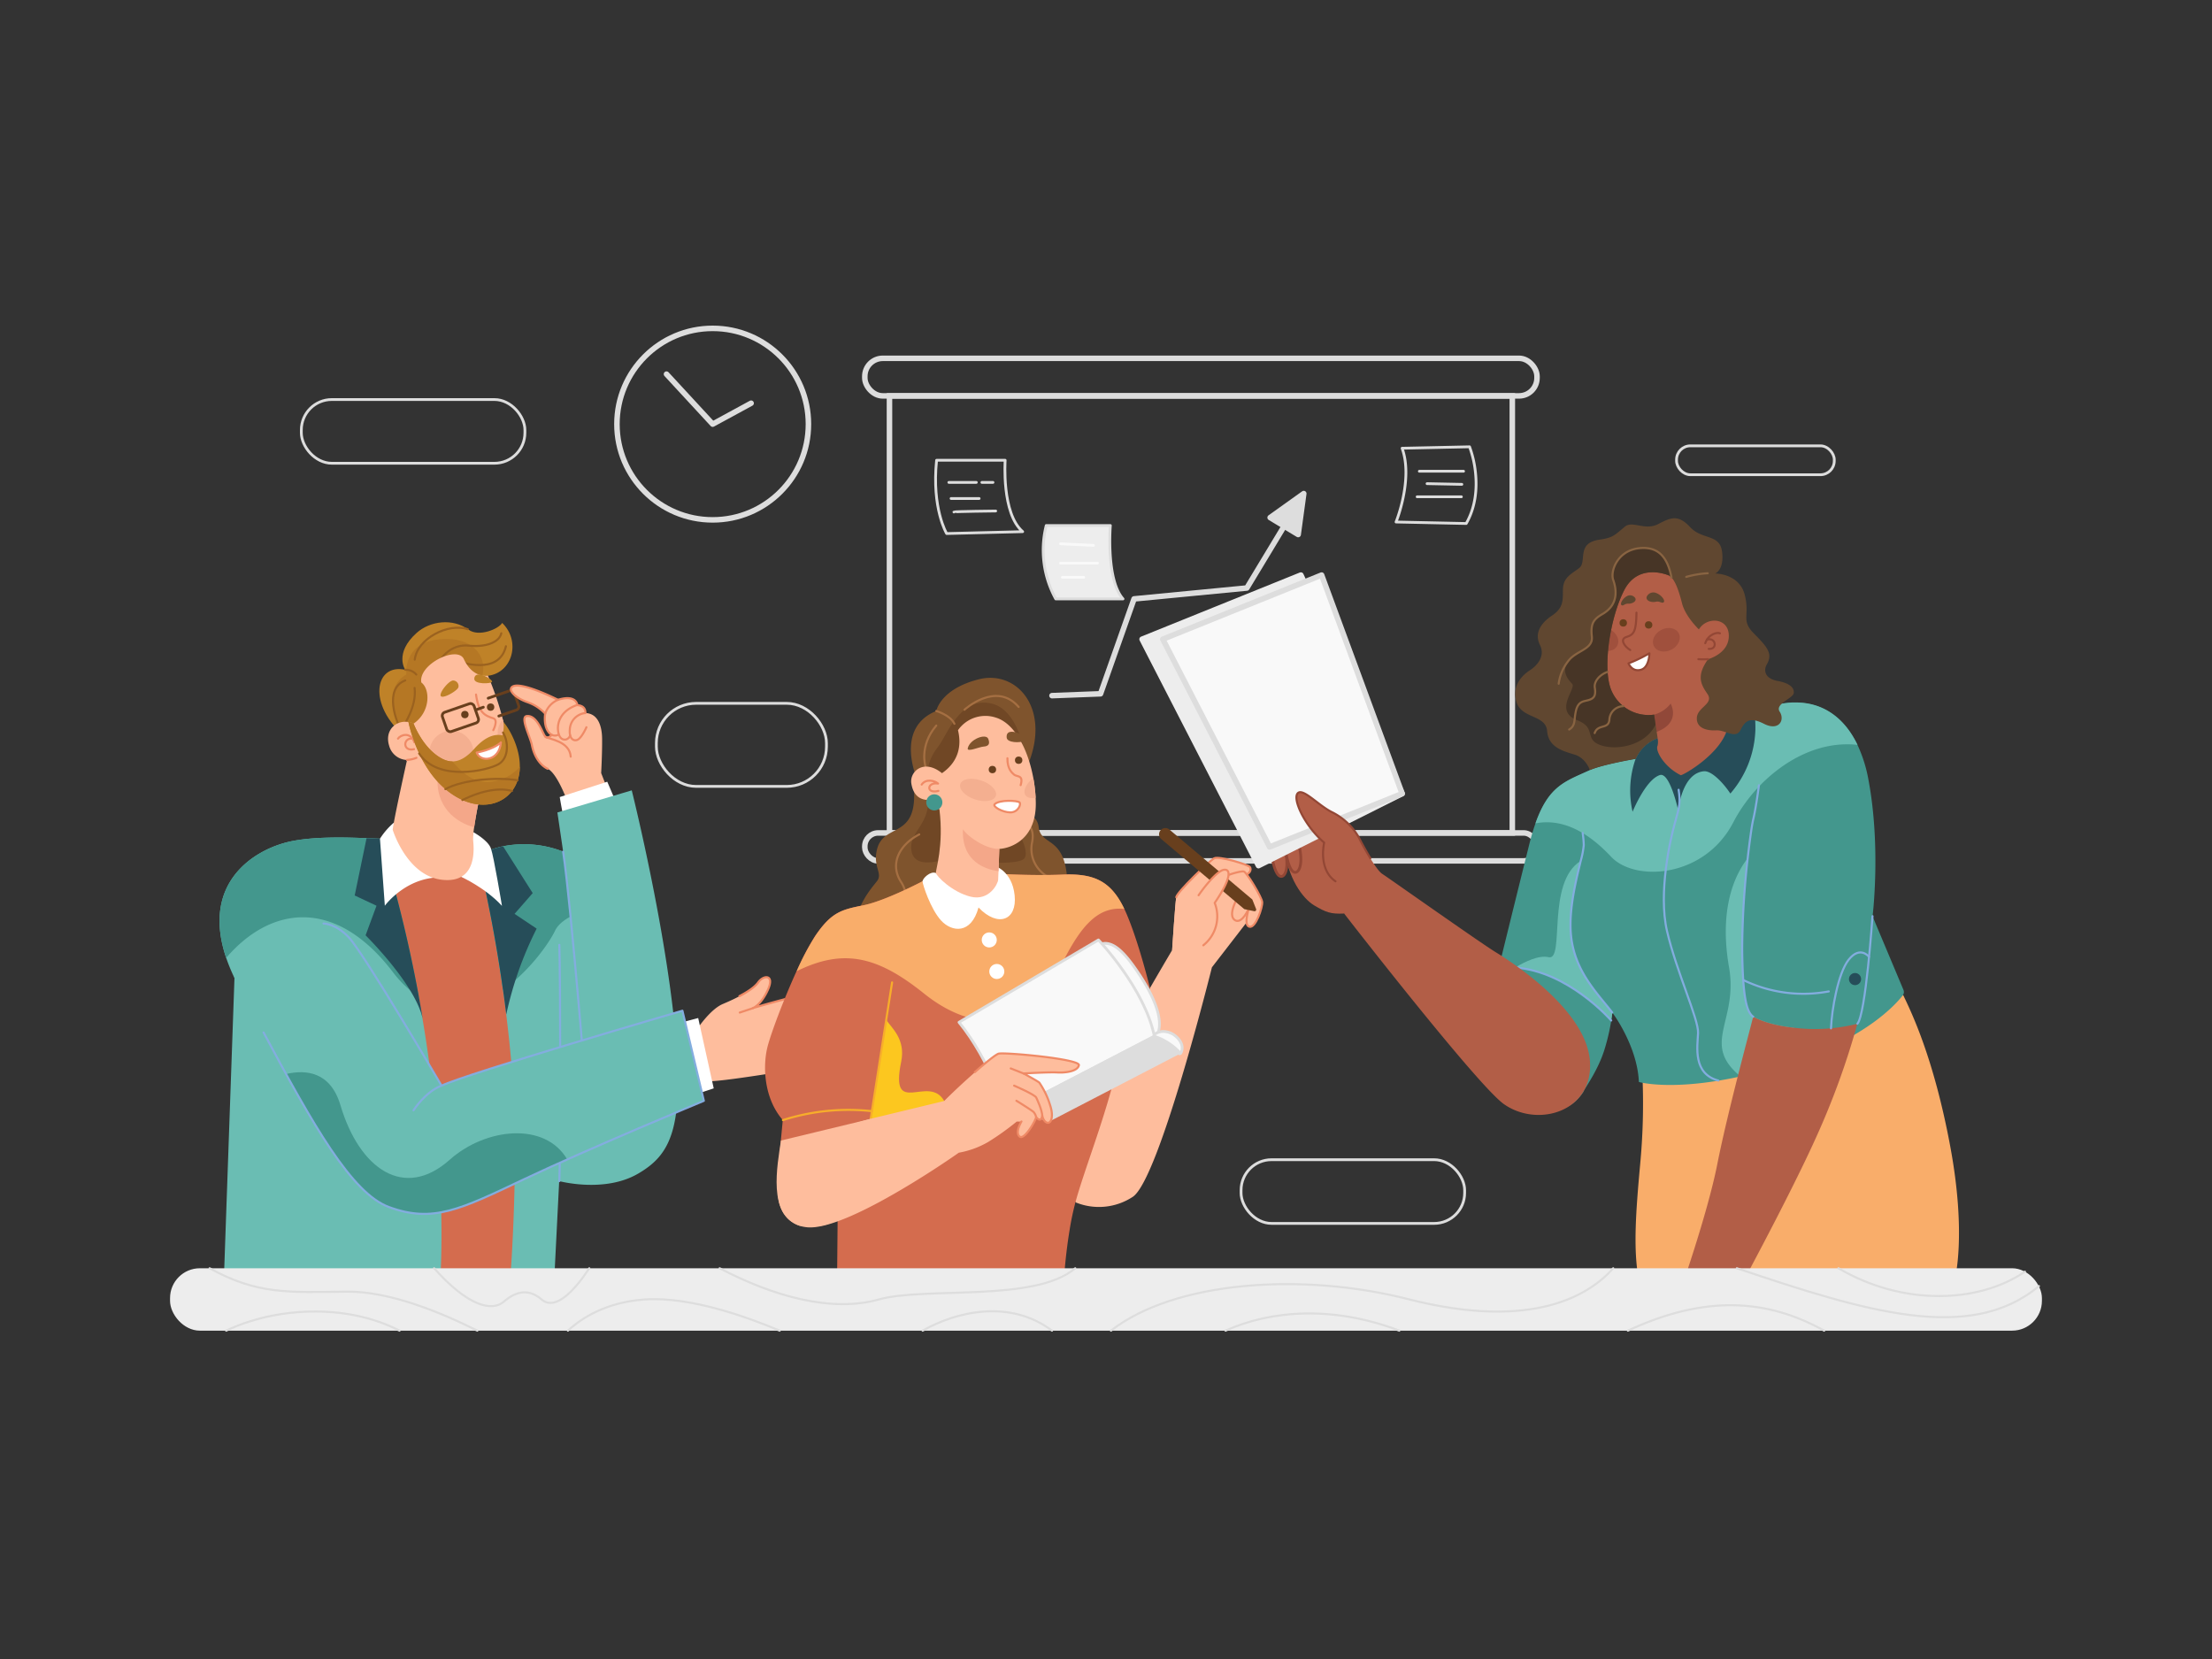 <svg xmlns="http://www.w3.org/2000/svg" viewBox="0 0 800 600"><rect x="0" y="0" width="800" height="600" fill="#333333" stroke="none"/><defs><style>.cls-1,.cls-13,.cls-18,.cls-2,.cls-21,.cls-23,.cls-27,.cls-31,.cls-4,.cls-41,.cls-46,.cls-49,.cls-5,.cls-7{fill:none;}.cls-1,.cls-2,.cls-3,.cls-34,.cls-35,.cls-40,.cls-49,.cls-5,.cls-6,.cls-7{stroke:#ddd;}.cls-1,.cls-35,.cls-38,.cls-7{stroke-miterlimit:10;}.cls-1,.cls-39,.cls-40,.cls-5,.cls-6{stroke-width:2px;}.cls-13,.cls-18,.cls-2,.cls-21,.cls-22,.cls-23,.cls-27,.cls-28,.cls-3,.cls-31,.cls-34,.cls-39,.cls-4,.cls-40,.cls-41,.cls-46,.cls-47,.cls-49,.cls-5,.cls-6{stroke-linecap:round;stroke-linejoin:round;}.cls-3,.cls-39,.cls-48{fill:#ededed;}.cls-4{stroke:#f9f9f9;}.cls-33,.cls-35,.cls-6{fill:#ddd;}.cls-8{fill:#d46c4e;}.cls-9{fill:#6abdb3;}.cls-10{fill:#43978d;}.cls-11{fill:#264d59;}.cls-12,.cls-22,.cls-47{fill:#fff;}.cls-13{stroke:#83addf;}.cls-13,.cls-18,.cls-21,.cls-22,.cls-27,.cls-28,.cls-31,.cls-41,.cls-46,.cls-47,.cls-49{stroke-width:0.75px;}.cls-14,.cls-28{fill:#febd9d;}.cls-15{fill:#f4a789;}.cls-16{fill:#bf8228;}.cls-17{fill:#b57724;}.cls-18{stroke:#9b621f;}.cls-19{fill:#f4af90;}.cls-20{fill:#683f1d;}.cls-21,.cls-22,.cls-28{stroke:#ef8a66;}.cls-23{stroke:#683f1d;}.cls-24{fill:#264d59;}.cls-25{fill:#7f542d;}.cls-26{fill:#704725;}.cls-27{stroke:#a56f42;}.cls-29{fill:#f9ad6a;}.cls-30{fill:#fcc71f;}.cls-31{stroke:#f7ad2b;}.cls-32,.cls-34,.cls-40{fill:#f9f9f9;}.cls-36{fill:#6abdb3;}.cls-37,.cls-38{fill:#b25e47;}.cls-38,.cls-41,.cls-47{stroke:#934735;}.cls-39{stroke:#ededed;}.cls-42{fill:#a0503d;}.cls-43{fill:#914839;}.cls-44{fill:#604730;}.cls-45{fill:#473526;}.cls-46{stroke:#896442;}</style></defs><g id="background"><rect class="cls-1" x="312.77" y="301.24" width="243.11" height="10.11" rx="4.84"/><rect class="cls-1" x="312.77" y="129.59" width="243.11" height="13.59" rx="6.5"/><rect class="cls-1" x="321.69" y="143.18" width="225.26" height="158.06"/><path class="cls-2" d="M530.28,189.33l-25.38-.54s6.27-15.46,2.19-26.68l24.4-.52a38.58,38.58,0,0,1,2.17,9.67,0,0,0,0,0,0,0C534.18,176.55,533.77,183.21,530.28,189.33Z"/><line class="cls-2" x1="513.32" y1="170.43" x2="529.32" y2="170.43"/><line class="cls-2" x1="512.53" y1="179.67" x2="528.53" y2="179.67"/><line class="cls-2" x1="516.11" y1="174.92" x2="528.7" y2="175.17"/><path class="cls-2" d="M338.73,166.46h24.8s-1.36,19.25,6.34,25.82l-27.51.68S336.92,183.9,338.73,166.46Z"/><line class="cls-2" x1="355.11" y1="174.47" x2="359.13" y2="174.47"/><line class="cls-2" x1="343.16" y1="174.47" x2="353.1" y2="174.47"/><line class="cls-2" x1="343.96" y1="180.29" x2="354.12" y2="180.29"/><path class="cls-2" d="M345,185.17c.2-.2,15.11-.36,15.11-.36"/><path class="cls-3" d="M378.38,190.06h23.2s-1.62,19.57,4.58,26.54H381.82A36.58,36.58,0,0,1,378.38,190.06Z"/><line class="cls-4" x1="383.54" y1="203.67" x2="396.92" y2="203.67"/><line class="cls-4" x1="384.2" y1="208.79" x2="391.95" y2="208.79"/><line class="cls-4" x1="383.54" y1="196.67" x2="395.46" y2="197.24"/><path class="cls-5" d="M380.47,251.59l17.55-.67,12.13-34.32,40.79-3.94,19.54-32.37"/><polygon class="cls-6" points="471.52 178.51 459.36 187.19 469.5 193.32 471.52 178.51"/><circle class="cls-5" cx="257.75" cy="153.39" r="34.63"/><polyline class="cls-5" points="241.05 135.31 257.75 153.39 271.65 145.83"/><rect class="cls-7" x="448.85" y="419.42" width="80.86" height="23.04" rx="11.02"/><rect class="cls-7" x="237.39" y="254.37" width="61.51" height="30.04" rx="14.37"/><rect class="cls-7" x="606.35" y="161.24" width="57.04" height="10.45" rx="5"/><rect class="cls-7" x="108.98" y="144.5" width="80.86" height="23.04" rx="11.02"/></g><g id="Man"><g id="body"><polygon class="cls-8" points="129.43 318.28 162.82 307.51 187.19 321.95 191.78 466.41 147.78 466.41 129.43 318.28"/><path class="cls-9" d="M159.28,461.7H81l3.8-108a65.39,65.39,0,0,1-3-7.28c-9.12-27,9.82-38.91,22.44-41.92,8.64-2.05,21.08-1.67,28.3-1.36,2.19.09,3.9.17,4.88.17a493.61,493.61,0,0,1,14,57.17q.77,4.09,1.42,8.08a.19.19,0,0,1,0,.07C162.05,423.28,159.28,461.7,159.28,461.7Z"/><path class="cls-9" d="M230.82,424.44c-12.21,7.15-28.58,2.72-28.58,2.72l-1.82,36.13-16,1S187,432.23,186,401.56c-.37-10.83-1.45-22.77-2.92-34.64-.38-3-.77-5.95-1.19-8.9-2.64-18.61-6.1-36.32-9.14-48.44a31.52,31.52,0,0,1,9.19-3.5A38.92,38.92,0,0,1,203.66,308h0c.7,4.43,1.69,13.42,2.68,23.46,2,20.26,4.07,44.81,4.07,44.81,2.13-30.3,31.41-31.93,34.76,13.91C245.37,411.8,240.14,419,230.82,424.44Z"/><path class="cls-9" d="M230.22,388.54l-36.13,8.56L198,333.42l.84-13.63L203.67,308s17.34,10.18,21.07,20.86a64.05,64.05,0,0,1,2.13,11.31C229.15,358.32,230.22,388.54,230.22,388.54Z"/><path class="cls-10" d="M226.87,340.18c-5.35-3.34-13.36-7.65-20.52-8.71L198,333.42l.84-13.63L203.67,308s17.34,10.18,21.07,20.86A64.05,64.05,0,0,1,226.87,340.18Z"/><path class="cls-10" d="M137.45,303.31a493.61,493.61,0,0,1,14,57.17,39.15,39.15,0,0,1-9.53-9.13c-20.77-27-44.09-23.62-60.12-4.93-9.12-27,9.82-38.91,22.44-41.92,8.64-2.05,21.08-1.67,28.3-1.36C134.76,303.23,136.47,303.31,137.45,303.31Z"/><path class="cls-10" d="M206.35,331.47c-2.71,1.45-4.67,3.21-5.54,5-2.26,4.74-9.44,14.87-18.93,21.52-2.64-18.61-6.1-36.32-9.14-48.44a31.52,31.52,0,0,1,9.19-3.5A38.78,38.78,0,0,1,203.67,308C204.37,312.44,205.36,321.43,206.35,331.47Z"/><path class="cls-11" d="M152.9,368.56c-2.65-12.56-20.68-30.29-20.68-30.29l3.95-10.7-7.89-3.71,4.29-20.72c2.19.09,3.9.17,4.88.17A493.5,493.5,0,0,1,152.9,368.56Z"/><path class="cls-11" d="M194.09,335.85a129.18,129.18,0,0,0-11,31.07,517.59,517.59,0,0,0-10.33-57.34,31.52,31.52,0,0,1,9.19-3.5L192.66,323l-6.56,7.51Z"/><path class="cls-12" d="M142.42,297.54a26.32,26.32,0,0,0-5,5.78l1.76,24.25s8-11,21.4-10.21Z"/><path class="cls-12" d="M171.24,301c0,.22-4.45,16.13-4.45,16.13s8.73,3.91,14.75,10.49c0,0-2.93-17.82-4-20.8S171.24,301,171.24,301Z"/><path class="cls-13" d="M202.29,341.72c.38,10.85.48,74.89,0,85.44"/><path class="cls-14" d="M175.78,285.3l-2.4,4.73h0l-.48,1v0s-.88,4.43-1.41,8.16a25.71,25.71,0,0,0-.38,4.6c.23,2.5,1.79,15.73-11.09,14.41s-18-18.11-18-18.11c.48-4.17,5.19-25.23,5.19-25.23s4.92-11.75,19.79-9.66c10,1.4,9.22,12.58,7.63,19.76Z"/><path class="cls-15" d="M175.78,285.3l-2.4,4.73h0l-.48,1v0s-.88,4.43-1.41,8.16c-6.4-1.67-14.47-7.28-13.12-19.36l16.27,5.13Z"/></g><g id="head"><path class="cls-16" d="M146.56,266.49c-13.77-11.54-11.12-26.69,0-24.25,0,0-4.13-5.94,4.13-13.35,4.83-4.34,13.1-5.39,18.75-1.17,3.7,2.78,10.9-.23,12.18-2.43,6.84,6.56,3.74,18.05-5.15,19.11Z"/><path class="cls-17" d="M148,266.08c-7.67-8-8-18.28-1.05-22.13,0,0-1.41-11.53,12.08-12.75,14.64-1.32,19.19,9.67,13.16,17.84Z"/><path class="cls-18" d="M156.74,245.77c1-8.15,6.7-12.94,12.74-12.27s11.1-1.13,11.82-4.47"/><path class="cls-18" d="M165.84,239.29c.53,0,14.59,5.18,17.14-5.56"/><path class="cls-18" d="M146,262.49c0-.23,4.78-7,3.94-13.69"/><path class="cls-18" d="M146.16,265.85c-3.33-4.83-7.28-16.88.4-19.76"/><path class="cls-18" d="M146.56,242.24a5,5,0,0,1,4,1.71"/><path class="cls-18" d="M150,238.57c.89-7.64,12.17-13.41,19.17-11"/><path class="cls-14" d="M183.49,270.16l-.43.84-7.28,14.3-2.4,4.73h0l-.49,1-12.41-10.53-8-6.82a29.41,29.41,0,0,1-5.24,1.18,6.94,6.94,0,0,1-6.51-5.19c-1.71-5.54,2.5-9.33,7-8.53a6.85,6.85,0,0,1,1.84.57c6.13-4.19,6.11-12.42,2.81-14.88-1.19-6.55,13.05-13.51,15.38-8.46,3.27,7.11,8.71,6,8.71,6a108.65,108.65,0,0,1,5.4,15.85c.08.32.16.65.23.95A43.35,43.35,0,0,1,183.49,270.16Z"/><circle class="cls-19" cx="163.27" cy="272.25" r="7.99"/><path class="cls-19" d="M183.49,270.16l-.43.84a7.19,7.19,0,0,1-1.19-10.76c.08.32.16.65.23.95A43.35,43.35,0,0,1,183.49,270.16Z"/><path class="cls-15" d="M175.78,285.3l-2.4,4.73h0l-.49,1-12.41-10.53Z"/><circle class="cls-20" cx="168.13" cy="258.43" r="1.34"/><circle class="cls-20" cx="177.43" cy="255.74" r="1.34"/><path class="cls-16" d="M171.53,245.45c-.11,2.17,6,1.83,6.41,1.18C178.5,245.77,171.72,241.83,171.53,245.45Z"/><path class="cls-16" d="M159.34,251.19c-.38,2.39,6.08-1.25,6.45-2.64a2,2,0,0,0-2-2.44C162.38,246.29,159.6,249.54,159.34,251.19Z"/><path class="cls-16" d="M188,277.3a16.55,16.55,0,0,1-.4,3.5c-2.49,10.79-15.5,14.47-27.19,4-9.87-8.83-12.68-23.64-12.68-23.64a.21.21,0,0,1,0-.06,6.85,6.85,0,0,1,1.84.57s2.52,6.77,7.59,10.89c2.24,1.83,4.33,2.8,6.4,2.82,2.6,0,5.17-1.45,8-4.6,5-5.64,8.78-5.13,10.17-4.81a14.25,14.25,0,0,0,.39-4.81h0C184.19,263.53,188.08,270.34,188,277.3Z"/><path class="cls-21" d="M172.16,251.19c.87,6.45,3.12,7.64,6.24,8.59,1.94.6,0,4.3,0,4.3"/><path class="cls-22" d="M181.16,268.5c-.58,6.84-7.42,7.34-8.76,3.67C172.4,272.17,178.18,271.22,181.16,268.5Z"/><path class="cls-21" d="M147.2,274.84a10.35,10.35,0,0,0,3.41-.77"/><path class="cls-21" d="M143.94,267.14c.79-1.23,4.41-2.81,5.95,1.36"/><path class="cls-21" d="M149.19,267.15c-3.48-.49-3.68,4.81.56,3.8"/><rect class="cls-23" x="160.46" y="255.85" width="12.1" height="7.37" rx="1.32" transform="translate(-75.66 68.65) rotate(-19.07)"/><path class="cls-23" d="M176.57,252.51l7.83-2.71a1.26,1.26,0,0,1,1.6.78l1.58,4.59a1.26,1.26,0,0,1-.77,1.6l-6.39,2.2"/><path class="cls-17" d="M188,277.3a16.55,16.55,0,0,1-.4,3.5c-2.49,10.79-15.5,14.47-27.19,4-9.87-8.83-12.68-23.64-12.68-23.64a.21.21,0,0,1,0-.06,6.85,6.85,0,0,1,1.84.57s2.52,6.77,7.59,10.89c2.24,1.83,4.33,2.8,6.4,2.82,5.41,6.11,9.48,8,14.42,7.32A16.31,16.31,0,0,0,188,277.3Z"/><path class="cls-18" d="M167.24,289.34c7.75-3.81,13.84-4.42,17.91-3.27"/><path class="cls-18" d="M161.07,285.4c6.57-3.56,19-4.38,26.12-3.21"/><path class="cls-18" d="M151.59,272.51c6.76,10.29,24.71,6.23,28.75,3.84,3.83-2.28,3.55-8.22,1.59-11.41h0"/><path class="cls-23" d="M172,256.77s2.8-1,2.8-1"/></g><g id="hand"><path class="cls-14" d="M185.06,248.59c-1.14,1.3,1.58,3.94,5.7,5.35a15.85,15.85,0,0,1,6.43,4.16s-.95,5.66,2.37,7.67c0,0-1.47,1.76-2.42.52s-2.92-7.74-6.6-7.32c-2.54.29,1.3,7.62,1.85,10.49s2.22,6.9,5.7,8.58,7.11,11.79,7.11,11.79,14.06-5.11,14.11-5.23-1.89-5-1.89-5,.39-7.11.34-12.39-1.84-9.21-6.08-9.34c0,0,.43-2.62-2.88-2.87,0,0-.22-4-7-1.93C201.82,253.09,187.5,245.8,185.06,248.59Z"/><path class="cls-12" d="M203.67,294.72c-.2-.29-1.24-6.45-1.24-6.45l17.19-5.55,3,7Z"/><path class="cls-21" d="M211.68,257.89s.43-2.62-2.88-2.87c0,0-.22-4-7-1.93,0,0-14.32-7.29-16.76-4.5-1.14,1.3,1.58,3.94,5.7,5.35a15.85,15.85,0,0,1,6.43,4.16s-.95,5.66,2.37,7.67c0,0-1.47,1.76-2.42.52s-2.92-7.74-6.6-7.32c-2.54.29,1.3,7.62,1.85,10.49s2.22,6.9,5.7,8.58"/><path class="cls-21" d="M197.33,266.49c1.37.88,8.7,1.58,9.07,7.17"/><path class="cls-21" d="M199.56,265.77a2.68,2.68,0,0,0,2.49-.1"/><path class="cls-21" d="M197.19,258.1a8.2,8.2,0,0,1,4.63-5"/><path class="cls-21" d="M208.63,255c-6.07,2.13-7.08,6.59-6.81,9.13s1.37,3.55,2.81,3.33a2.15,2.15,0,0,0,1.56-1.52"/><path class="cls-21" d="M211.68,257.89a6.23,6.23,0,0,0-5.6,5.9c-.32,3.64,1.64,4.47,3,3.65,1.5-.95,3-4.42,3-4.42"/><path class="cls-9" d="M245.18,390.19c-1.85,28-32.06,23.15-34.76-13.91,0,0-2.07-24.55-4.07-44.81-1-10-2-19-2.68-23.46l-2.08-14.17,26.89-8s5.29,21.12,9.92,46.68c1.92,10.62,3.73,22,5,32.94A234.55,234.55,0,0,1,245.18,390.19Z"/><path class="cls-13" d="M210.42,376.28s-2.07-24.55-4.07-44.81c-1-10-2-19-2.68-23.46"/></g><g id="hand-2" data-name="hand"><path class="cls-14" d="M251.6,373c.07-.23,5.08-7.9,9.79-9.88s10.86-5,12.84-7.79,6-2.84,3.49,2.71-5.39,6.6-5.39,6.6,12.83-3.79,20.35-5.31,9.87,1.82,2.13,4.71a78.08,78.08,0,0,0-12.46,5.77s13.06-1.67,18.45-1.6,7,3-.3,4.79c4.94.07,5.7,2.88-.15,4.17S284.63,381,284.63,381s10.41-.68,14.62,0,2,4-3.68,4.63-36,6.07-40.71,5.39Z"/><path class="cls-21" d="M267.43,360.26c3-1.56,5.62-3.31,6.8-5,2-2.76,6-2.84,3.49,2.71s-5.39,6.6-5.39,6.6,12.83-3.79,20.35-5.31,9.87,1.82,2.13,4.71a78.08,78.08,0,0,0-12.46,5.77s13.06-1.67,18.45-1.6,7,3-.3,4.79c4.94.07,5.7,2.88-.15,4.17S284.63,381,284.63,381s10.41-.68,14.62,0,2,4-3.68,4.63"/><polygon class="cls-12" points="243.4 370.61 252.51 368.18 258.13 393.62 250.76 396.05 243.4 370.61"/><line class="cls-21" x1="267.54" y1="366.21" x2="272.33" y2="364.61"/><line class="cls-21" x1="283.16" y1="375.47" x2="300.5" y2="372.97"/><path class="cls-9" d="M254.54,398.1s-26.8,11.11-49.41,21.2c-5.56,2.49-10.86,4.91-15.46,7.08-23.27,11.05-33.15,16-49.09,10.12-11.3-4.18-23-22.43-37.13-48.06-5.78-10.5-11.94-22.23-18.65-34.74-3.34-12.79,17.62-22,32.18-19.72.07,0,4.45,0,9.14,5,5.59,5.92,33.55,53.65,33.55,53.65,9-4.36,87.12-27.12,87.12-27.12Z"/><path class="cls-10" d="M205.13,419.3c-5.56,2.49-10.86,4.91-15.46,7.08-23.27,11.05-33.15,16-49.09,10.12-11.3-4.18-23-22.43-37.13-48.06,7.37-1.74,16.1-.73,19.67,11.26,6.84,23,23,34.48,39.55,19.72C175.59,407.92,197.07,405.55,205.13,419.3Z"/><path class="cls-13" d="M117,334s4.42,0,9.14,5c5.59,5.93,33.55,53.66,33.55,53.66,9-4.37,87.12-27.12,87.12-27.12l7.75,32.59s-41.6,17.24-64.87,28.28-33.14,16-49.08,10.11c-13.42-4.94-27.43-29.71-45.29-63.12"/><path class="cls-13" d="M149.55,401.56s4.2-6.65,10.12-8.93"/></g></g><g id="Girl_Mid" data-name="Girl Mid"><g id="head-2" data-name="head"><path class="cls-25" d="M309.46,335.22c.23-7.66,5.38-13.61,7.66-16.47s-1.41-5.05,0-11.32c2.18-9.6,13.5-4.2,13.5-19.66,0-4.8,1.14-5.83,1.14-5.83s-8.46-18.62,6.86-24.8c0,0,1.37-7.9,15.32-11.45s26.53,10.86,17.5,31.67l-.69,16.47a6.07,6.07,0,0,1,4.92,5.49c1,7,9.94,2.63,10.4,20.69Z"/><path class="cls-26" d="M341.9,310.73c-6.93,2.15-12.37,1.76-12.37-4.43,0-5.82,7.19-8.92,6-18.37s.65-13.94,3.83-18,7.77-18,19.07-15.53,13,23,13,23l-6,19.05s7.31,10.15,5.16,13.84S341.9,310.73,341.9,310.73Z"/><path class="cls-27" d="M369,297.27s5.72.09,4.26,7.44a11.42,11.42,0,0,0,6.32,12.65"/><path class="cls-27" d="M338.62,262.41c-6.35,7.44-3.89,14.87-3.89,14.87"/><path class="cls-27" d="M332.46,301.78c-6.89,3.53-10.91,10.43-6.62,17.13a10.7,10.7,0,0,1,1.38,9"/><path class="cls-27" d="M338.62,257.14s5.1,1.48,6.57,4.64"/><path class="cls-27" d="M348.82,256.68s11.41-10.5,19.59-1"/><path class="cls-14" d="M374.61,290.18c.25,13.23-8.82,16.58-13.19,16.84h0c-10,.36-19.29-11-22.39-15.27-.11-.89-.23-1.8-.38-2.72-5.95,1.27-8.39-1.51-9.06-5.71s4.45-9.07,11.09-3.69c6.22-4.29,7.09-10.25,5.79-15.54A12.05,12.05,0,0,1,360,259.48c6.95,2,11.8,11.54,13.71,21.89a56,56,0,0,1,.85,7.15C374.58,289.08,374.6,289.63,374.61,290.18Z"/><path class="cls-25" d="M364.09,266.84c.21,1.76,4.75,2,6.79,1S363.49,261.82,364.09,266.84Z"/><path class="cls-25" d="M350,270.61c-.35,1.56,4.11-.49,5.74-.6s2.48-.83,1.66-2.83S350.78,267.25,350,270.61Z"/><circle class="cls-20" cx="358.92" cy="278.32" r="1.34"/><circle class="cls-20" cx="368.41" cy="274.94" r="1.34"/><path class="cls-21" d="M364.35,274.23c-.09,4,1.84,5.38,2.3,5.83,1.1,1.07,3.63,0,2.48,3.9"/><path class="cls-22" d="M359.72,290.87c1.73-1.73,8.31-1.37,9-.68s-.51,3.66-3.37,3.62S358.91,291.68,359.72,290.87Z"/><path class="cls-21" d="M333.33,283.76c1.52-2.22,4.66-1.48,5.93-.37-4.07-.68-4.44,3.86.12,2.65"/><path class="cls-19" d="M360.15,287.85c-.63,1.89-4,2.45-7.57,1.26s-5.9-3.69-5.26-5.58,4-2.45,7.57-1.25S360.79,286,360.15,287.85Z"/><path class="cls-19" d="M374.55,288.52c-1.67.31-3.06,0-3.7-.92-1-1.51.24-4.18,2.85-6.23A56,56,0,0,1,374.55,288.52Z"/><path class="cls-10" d="M335,290.19a2.91,2.91,0,1,0,2.91-2.91A2.91,2.91,0,0,0,335,290.19Z"/></g><g id="hand-3" data-name="hand"><path class="cls-14" d="M452.54,331.42l-14.23,18.42s-19,76.55-28.61,83a22.24,22.24,0,0,1-20.71,2c0-.05,0-.09,0-.14s-8.49-7.15-6.87-17.67c.15-1,19.17-33.84,27.32-48.32,6.51-11.66,14.43-25,14.43-25Z"/><path class="cls-14" d="M423.91,343.72s1.11-17.29,1.5-19.24,12.07-13.18,13.73-14.07,12,2.17,12.85,3.12-.11,3.17-2.89,3-.39,6.56-.39,6.56,4.49,4.76,3.83,8.33c0,0-17.45,17.58-17.68,17.52S423.91,343.72,423.91,343.72Z"/><path class="cls-14" d="M423.91,343.72s1.11-17.29,1.5-19.24,12.07-13.18,13.73-14.07,12,2.17,12.85,3.12-.11,3.17-2.89,3-.39,6.56-.39,6.56,4.49,4.76,3.83,8.33c0,0-17.45,17.58-17.68,17.52S423.91,343.72,423.91,343.72Z"/><path class="cls-21" d="M425.41,324.48c.39-2,12.07-13.18,13.73-14.07s12,2.17,12.85,3.12-.11,3.17-2.89,3"/><path class="cls-28" d="M442.09,317.36c.17-.38,6.67-2.55,7.78-2.16s6.45,9.28,6.62,11.06-2.36,9.59-4.67,8.9.09-7.32.09-7.32Z"/><path class="cls-28" d="M446.59,332.76c1.89,1.25,4.08-1.62,5.32-4.92l-4.2-3.41S443.81,330.93,446.59,332.76Z"/><path class="cls-20" d="M452.92,325.32l1.36,3.43a.59.59,0,0,1-.67.8l-3.61-.76-30-25.32a2.26,2.26,0,0,1-.27-3.19h0a2.27,2.27,0,0,1,3.19-.27Z"/><path class="cls-28" d="M433.48,323.79c3.38-4.88,7.09-8.72,8.89-9.16,2.72-.66,3.34,2.57-3.06,11.91a13.35,13.35,0,0,1-4.11,15.34"/></g><g id="body-2" data-name="body"><path class="cls-8" d="M406.06,381c-.21,1-1.73,3.78-2,4.75-4.43,18.86-11.85,37.1-15.07,48.92a101.36,101.36,0,0,0-2.19,10.41c-1.62,9.88-2.13,19.19-2.13,19.19l-73.08-1.37-8.85-.16.34-37.38.08-7.86s-20.89-1.44-21.05-1,1-11.42,1-11.42c-6.85-7.85-7.27-19.36-5.58-26.29,1.14-4.64,5.79-17.14,10.56-27.56a94.73,94.73,0,0,1,6.69-12.69c6-8.88,9.72-9.55,17.59-11.17s21.23-8.65,21.23-8.65L359,315.89s13.28.92,25.11.42c11.25-.48,17.57,2.06,22.51,12.42.27.54.52,1.11.78,1.7,3.65,8.51,6.93,20.66,8.52,26.94C410.88,369.55,406.06,381,406.06,381Z"/><path class="cls-29" d="M406.63,328.73c-10.37-1.13-16.85,7.48-24.46,23.78-9.09,19.41-28.92,22.09-47.91,6.87-16.72-13.42-29-16.58-46.12-8.14a94.73,94.73,0,0,1,6.69-12.69c6-8.88,9.72-9.55,17.59-11.17s21.23-8.65,21.23-8.65L359,315.89s13.28.92,25.11.42C395.37,315.83,401.69,318.37,406.63,328.73Z"/><path class="cls-30" d="M313.72,412.19l6.79-43.35c1.89,2.9,7.1,6.93,5.42,15.12-4.28,20.68,10,4.3,15.57,14.25C343.81,402.35,324.29,409.12,313.72,412.19Z"/><path class="cls-12" d="M338.49,315.75c-2-.86-4.84,1.95-4.84,3s2.88,10,6.72,14.18,10.86,5.1,13.52-4.72c7.09,7.38,14,4.6,13.07-4.39s-7.35-10.73-7.35-10.73Z"/><polyline class="cls-31" points="313.11 416.08 313.72 412.19 320.51 368.84 322.64 355.3"/><path class="cls-31" d="M283.16,405.1a77.82,77.82,0,0,1,32.18-3.23"/><circle class="cls-12" cx="357.78" cy="339.94" r="2.72"/><circle class="cls-12" cx="360.51" cy="351.35" r="2.72"/><path class="cls-14" d="M289.11,443.27h-.05c-11.49-3.95-7.95-21.57-6.62-30.78l12.83-3.1,19.64-4.74S318.28,447.91,289.11,443.27Z"/><path class="cls-14" d="M361.42,307c0,.25-.16,4.8-.29,8.07-.05,1.44-.11,2.64-.13,3.09-.08,1.51-3.28,7.81-10,6.13s-12.35-7.47-12.51-8.57,2.9-9.73,1.27-23C345.61,285.88,362.76,290.19,361.42,307Z"/><path class="cls-15" d="M361.42,307s-.16,4.72-.29,8.08c-4.63-.63-13.41-3.37-12.88-15.18C350.18,302.82,356.83,307.23,361.42,307Z"/></g><g id="hand-4" data-name="hand"><path class="cls-32" d="M417.46,375.29a.49.49,0,0,1-.38-.21l-22.29-31.66a.44.44,0,0,1-.08-.4.49.49,0,0,1,.24-.32,9.8,9.8,0,0,1,4.68-1.53c3.62,0,7.29,3.37,12.68,11.64,10,15.32,6.77,21,5.55,22.32a.52.52,0,0,1-.37.16Z"/><path class="cls-33" d="M399.63,341.67c3.16,0,6.6,2.73,12.26,11.42,8.31,12.74,7.74,19.31,5.6,21.7l-22.3-31.66a9.28,9.28,0,0,1,4.44-1.46m0-1h0a10.24,10.24,0,0,0-4.92,1.59,1,1,0,0,0-.49.65,1,1,0,0,0,.16.8l22.29,31.66a1,1,0,0,0,.76.42h.06a1,1,0,0,0,.74-.33c1.28-1.43,4.67-7.3-5.5-22.92-5.5-8.43-9.29-11.87-13.1-11.87Z"/><path class="cls-32" d="M426.62,381.11a.56.56,0,0,1-.27-.08l-9.13-5.81a.52.52,0,0,1-.23-.39.53.53,0,0,1,.16-.41,5.36,5.36,0,0,1,3.61-1.38,7.35,7.35,0,0,1,5.32,2.57c2.53,2.81,1,5.25,1,5.27A.51.51,0,0,1,426.62,381.11Z"/><path class="cls-33" d="M420.76,373.54a6.85,6.85,0,0,1,4.95,2.41c2.3,2.55.91,4.66.91,4.66l-9.13-5.82a4.81,4.81,0,0,1,3.27-1.25m0-1a5.8,5.8,0,0,0-3.94,1.51,1,1,0,0,0,.13,1.59l9.13,5.81a1,1,0,0,0,1.38-.29c.07-.11,1.78-2.79-1-5.88a7.83,7.83,0,0,0-5.69-2.74Z"/><path class="cls-34" d="M346.84,369.72l50.43-29.78s16.77,17.58,20.22,34.85L364,402.56S358.06,383.45,346.84,369.72Z"/><path class="cls-35" d="M366.5,401.25l12.91,3.85,47.21-24.49a21.85,21.85,0,0,0-9.13-5.82Z"/><path class="cls-14" d="M390.24,385.28c-.48,2.27-5.06,2.8-7.87,2.62s-12.15.36-12.15.36,5.18,2.8,5.72,3.33a30.27,30.27,0,0,1,3.88,8.11c1.36,4.17.35,6.67-1,6.37s-1.84-2.49-1.84-2.49c-.48,2.79-2.21.47-2.21.47,0,.89-4.29,8.52-6,7s.7-5.41.7-5.41h-1.77A96.48,96.48,0,0,1,357.4,413a32.44,32.44,0,0,1-10.63,3.89s-8.27,5.86-18.69,12.1c-12.87,7.74-29,16.09-36.84,14.79a11,11,0,0,1-9-7.33v0a1.34,1.34,0,0,0-.07-.18c-.05-.14-.13-.36-.22-.65-1.17-4-3.83-21.24,32.94-31l.23-.06,26.36-6.37c5.49-5.6,17.7-16.5,19.72-17.1S390.72,383,390.24,385.28Z"/><path class="cls-21" d="M369.43,405.61s-2.43,3.86-.7,5.41,6-6.08,6-7c0,0,1.73,2.32,2.21-.48,0,0,.47,2.21,1.84,2.51s2.39-2.21,1-6.38a29.8,29.8,0,0,0-3.88-8.1c-.53-.54-5.72-3.34-5.72-3.34s9.35-.54,12.16-.36,7.39-.35,7.86-2.62-27.05-4.77-29.07-4.17c-1,.3-4.58,3.17-8.57,6.67"/><line class="cls-21" x1="370.22" y1="388.26" x2="365.54" y2="386.41"/><path class="cls-21" d="M366.76,392.63s7.48,3.22,8,4.31,2.05,4.4,2.2,6.63"/><path class="cls-21" d="M367.6,398.1s5.56,3.43,6.22,4.09a4.37,4.37,0,0,1,.93,1.86"/></g></g><g id="Girl_L" data-name="Girl L"><g id="body-3" data-name="body"><path class="cls-29" d="M594.08,390.83a232.76,232.76,0,0,1-.87,30c-1.54,16.9-2.65,31.14-.5,42H706.94s4.42-16-1.65-48.47-14.35-48.91-17-54.54Z"/><path class="cls-10" d="M688.15,360c-2.61,3.36-13.14,15.09-38.89,23.78l-1.2.4a190.39,190.39,0,0,1-18.64,5.13c-24.83,5.46-36.7,2-36.7,2-.33-7.88-3.73-15.36-6.39-20.08a50.56,50.56,0,0,0-3.2-5,75.1,75.1,0,0,1-2.87,13.43c-2.53,8.1-7.8,14.85-7.53,15.12-13.33,20.22-37.58-11.6-31.71-40.57,0,0,6.74-27.53,12-48.59.74-3,1.5-5.55,2.29-7.79,4.84-13.69,10.78-15.17,19.69-19.26,4.89-2.11,16.55-4.06,16.55-4.06a14.09,14.09,0,0,1,7.92-7.48l-.29-2c1.65-.21,3.38-.44,5.16-.7l3.09-.46.36-.06,1.49-.23c1.81-.29,3.66-.61,5.5-.95l1.73-.32,1.3-.26a110.17,110.17,0,0,0,19.3-5.35c.81-.33,1.62-.63,2.41-.89l.72-.24.54-.16.89-.25c.3-.09.6-.16.9-.23l.46-.11,1-.2.34-.07,1-.16.44-.06.17,0q.51-.08,1-.12l1.07-.08h.3l1.18,0c9.41,0,17.37,5.08,22.28,15.33a50.76,50.76,0,0,1,3.94,12.55c4.59,24.43,1.49,49.4,1.49,49.4L688.41,358A2,2,0,0,1,688.15,360Z"/><path class="cls-36" d="M671.79,269.39c-19.08-2.12-36.88,12.48-44.91,28-10.4,20.1-35.48,21.7-44.16,12.5-5.84-6.2-15.53-14.41-27.4-12.11,4.84-13.69,10.78-15.17,19.69-19.26,4.8-2.07,16.11-4,16.54-4.05h0a14.09,14.09,0,0,1,7.92-7.48l-.29-2c1.65-.21,3.38-.44,5.16-.7l3.09-.46.36-.06,1.49-.23c1.81-.29,3.66-.61,5.5-.95l1.73-.32,1.3-.26a123.17,123.17,0,0,0,16.74-4.38c.89-.31,1.74-.64,2.56-1s1.62-.63,2.41-.89l.72-.24.54-.16.89-.25c.3-.09.6-.16.9-.23l.46-.11,1-.2.34-.07,1-.16.44-.06.17,0q.51-.08,1-.12l1.07-.08h.3l1.18,0C658.92,254.06,666.88,259.14,671.79,269.39Z"/><path class="cls-9" d="M583.13,366.17c-.12,1-.25,2-.41,2.9-.49-.55-15.67-17.77-34.71-19.16,3.56-2.14,8.58-4.56,12.07-3.73,6,1.42-1-27,11.61-34.83-1.56,6.48-4.2,16.77-3.61,25.77C569,350.65,577.2,358.65,583.13,366.17Z"/><path class="cls-9" d="M650,378.39a33.35,33.35,0,0,1-.74,5.34l-1.2.4a190.39,190.39,0,0,1-18.64,5.13l-.75-.64c-13.17-11.53,0-19.56-3.34-38.78-3.77-21.68,2.35-33.84,6.8-39.51a304.64,304.64,0,0,0-2,33.05c.2,16.61,1.45,22.63,4,24.32,3.32,1.9,8.62,3.35,14.65,4Z"/><path class="cls-11" d="M634.86,263.88A36.94,36.94,0,0,1,625.81,287c-2.33-3.53-6.67-8.33-9.59-8.06-8,.73-9.27,14.16-9.27,14.16s-3-14-6.66-12.78c-5.18,1.71-9.84,13.25-9.84,13.25a34.42,34.42,0,0,1,1.1-19.14h0a14.09,14.09,0,0,1,7.92-7.48l-.29-2c1.65-.21,3.38-.44,5.16-.7l3.09-.46.36-.06,1.49-.23c1.81-.29,3.66-.61,5.5-.95l1.73-.32,1.3-.26a123.17,123.17,0,0,0,16.74-4.38A49.36,49.36,0,0,1,634.86,263.88Z"/><path class="cls-37" d="M671.75,370.25a280.54,280.54,0,0,1-14.89,41c-10.18,22.61-30.67,60.16-30.67,60.16l-19.1-2.67s10.32-29.15,14-47.73c1.9-9.62,4.91-21.92,7.57-32.41,2.49-9.77,4.68-18,5.41-20.92,3.32,1.9,8.62,3.35,14.65,4A62.27,62.27,0,0,0,671.75,370.25Z"/><path class="cls-13" d="M671.75,370.25c3-3.16,5.47-38.91,5.47-38.91"/><path class="cls-13" d="M636.14,284s-1,7.87-2.06,12.34c-.45,1.81-1.21,7.15-2,14a304.64,304.64,0,0,0-2,33.05c.2,16.61,1.45,22.63,4,24.32"/><path class="cls-13" d="M630.5,354.45a49.9,49.9,0,0,0,30.89,4.11"/><path class="cls-13" d="M662.21,371.93c.26-6.88,2.58-20,6.35-24.79,4.18-5.31,7.4-1.08,7.4-1.08"/><path class="cls-11" d="M668.71,354.09a2.19,2.19,0,1,0,2.18-2.18A2.19,2.19,0,0,0,668.71,354.09Z"/><path class="cls-13" d="M607.1,285.63c.64,4.55.4,5.9-1.33,11.92s-6.06,25.36-2.89,39.1c3.38,14.67,11.5,32,11.25,37s-1.91,14.7,7.33,17.15"/><path class="cls-13" d="M582.72,369.08h0c-.49-.55-15.67-17.77-34.71-19.16-.43,0-.85-.06-1.27-.07"/><path class="cls-13" d="M572.39,301.24a35.82,35.82,0,0,1,.4,4.41,32.15,32.15,0,0,1-1.1,5.7c-1.56,6.48-4.2,16.77-3.61,25.77.89,13.53,9.12,21.53,15,29.05"/></g><g id="hand-5" data-name="hand"><path class="cls-37" d="M486.12,330.39c-4.95.24-6.65-.49-10.79-2.92s-9.81-10-10.95-21.74l13.39-6.9S496.58,322.53,486.12,330.39Z"/><path class="cls-38" d="M459.6,307.65c1,6.64,2.35,9.49,3.91,9.32s2.92-4,.87-11.24Z"/><path class="cls-38" d="M464.67,306.18c1,6.64,2.34,9.49,3.9,9.32s2.92-4,.88-11.24Z"/><polygon class="cls-39" points="413.05 231.18 470.48 207.98 507.11 287.02 455.15 313.07 413.05 231.18"/><polygon class="cls-40" points="420.54 231.18 477.98 207.98 507.11 287.02 459.16 306.3 420.54 231.18"/><path class="cls-37" d="M478.84,304.71c-7.28-6.21-12-16.71-9.2-18.1,2.14-1.06,7.49,4.93,12.2,7.18a22.9,22.9,0,0,1,9.52,9c1.07,2.25,6.21,11.77,8.56,13.27s35.31,24.83,41.09,28.36,32.54,20.76,34,39.17S556.2,408,543.91,399.32c-9.31-6.55-55.33-65.72-57.79-68.93,0,0,3.27-7.37-3.17-11.66C479.16,316.2,477.66,311,478.84,304.71Z"/><path class="cls-41" d="M483,318.73c-3.79-2.53-5.29-7.71-4.11-14-7.28-6.21-12-16.71-9.2-18.1,2.14-1.06,7.49,4.93,12.2,7.18a22.9,22.9,0,0,1,9.52,9c.58,1.21,2.33,4.52,4.19,7.56"/></g><g id="head-3" data-name="head"><path class="cls-37" d="M599.48,267a5.9,5.9,0,0,1,0,2.71s-.85,1.22,1.44,4.65a18.52,18.52,0,0,0,6.94,6c.68.15,14.78-7.7,17-17.3,0,0-6.17-17.68-1.52-20.88s11.43-26.22-9.07-20.27c0,0-3.9-18.52-16.66-17.23S580.19,218.24,578,230.43s3.58,32.54,13.19,31.7Z"/><path class="cls-42" d="M584.91,233.51c-1,2-3.86,2.53-6.34,1.24s-3.67-3.93-2.65-5.9,3.87-2.53,6.35-1.24S585.94,231.54,584.91,233.51Z"/><path class="cls-43" d="M598.21,258.46a11.27,11.27,0,0,0,6-4s4.29,7.45-6.35,10.67C597.89,265.13,595.48,259,598.21,258.46Z"/><path class="cls-44" d="M648.72,250.72c-.24,1.82-6.9,3.84-5.08,6.65,2,3.08-.29,7.14-5.68,4.4-4.65-2.35-6.64-1.5-8.4,2.12s-5.43.07-8.87.25-7.23-.79-7-4.6,6.3-5,3.82-8.58-4-6.59.24-12.56c0,0,7.62-2,7.5-8.58s-8.1-6.83-10.82-2.18c0,0-4.89-4.65-6.1-9.43-1-4-2.23-7.64-3.78-9.33a3.37,3.37,0,0,0-.94-.75s-10.93-4.89-16.18,5.32-8,28.88-4.53,36.48a14.58,14.58,0,0,0,15.34,8.53l.54,3.65.73,4.86a14.09,14.09,0,0,0-7.92,7.48S579.9,276.4,575,278.51c0,0-1.39-4.34-5.56-5.61s-9.42-2.6-9.9-8.52S550.42,260,548.49,254s2.17-9.9,4.83-11.6,5.62-5.13,3.63-9.12-.06-7.73,4.41-10.69,3.78-6.2,3.9-9.56c.14-4.21,3-5.41,5.82-7.54,3.08-2.3-1.26-9.13,7.5-10.33,4.84-.67,5.52-1.75,9.12-4.72,2.72-2.23,7.25,1.58,12-.9s7.25-3.5,11.61,1.15,10.73,2.33,11.51,8.91c.76,6.33-2.23,7.64-2.45,7.82.24,0,8.66.06,10.63,7.68s-1.51,9.12,3.32,14,6.94,7.29,4.68,11.17c-1.27,2.17-.75,5.14,3.9,6S649,248.91,648.72,250.72Z"/><path class="cls-45" d="M587.4,213.45c-5.26,10.21-8,28.88-4.53,36.48a14.58,14.58,0,0,0,15.34,8.53l.54,3.65c-3.56,7.23-13.09,9.19-18.86,7.69-7.62-2-2-6.42-9.41-9.29-8.77-3.39-.3-11.49-1.87-13.17s-4.08-4.49-1.36-8.35,9-4.08,8.46-8.78.63-6.27,3.87-8.15c6-3.47,5-9.09,3.86-12.33S585,199,593.05,198.24c6.73-.61,10,3.24,11.47,10.64a3.37,3.37,0,0,0-.94-.75S592.65,203.24,587.4,213.45Z"/><path class="cls-46" d="M604.52,208.88c-1.44-7.4-4.74-11.25-11.47-10.64-8,.74-10.75,8.26-9.61,11.49s2.12,8.86-3.86,12.33c-3.24,1.88-4.39,3.45-3.87,8.15s-5.6,5-8.46,8.78a16.66,16.66,0,0,0-3.53,8.29"/><path class="cls-46" d="M581.39,243c-2.82,1-5,3.42-4.6,5.79.48,2.94-.42,3.85-2.23,4.39s-3.61.36-4.52,3.55a20.85,20.85,0,0,0-.53,3.31c-.18,1.6-.43,2.87-2,3.8"/><path class="cls-46" d="M609.85,208.64a36.76,36.76,0,0,1,7.78-1.32"/><path class="cls-46" d="M576.74,265.13c1.13-3.4,5.06-1.22,5.32-4.89a5.14,5.14,0,0,1,5-4.84"/><path class="cls-41" d="M616.73,232.62c1.12-3.35,4.47-4.07,5.3-3.57"/><path class="cls-41" d="M617.35,231.33c3.25-1,3.94,3.65.63,3.34"/><path class="cls-44" d="M595.55,215.83c-.44,1.52,1.84,2.15,3.3,1.8s2.21.78,2.86.16-.9-2.64-2.66-3.29A2.63,2.63,0,0,0,595.55,215.83Z"/><path class="cls-44" d="M591.43,216.33c.58,1.24-1.28,2.08-2.58,2s-1.78,1-2.41.52.4-2.37,1.82-3.16A2.27,2.27,0,0,1,591.43,216.33Z"/><circle class="cls-20" cx="596.25" cy="226.01" r="1.34"/><circle class="cls-20" cx="587.07" cy="225.29" r="1.34"/><path class="cls-41" d="M589.6,235.1c-2-1.21-4-3.92-1.34-4.74s3.51-2,3.59-8.78"/><path class="cls-47" d="M593.53,242.21c3-.9,3-5.94,3-5.94a52.41,52.41,0,0,1-7.56,3.65S590.25,243.19,593.53,242.21Z"/><path class="cls-41" d="M617.72,238.4a28.92,28.92,0,0,1-3.48,0"/><path class="cls-42" d="M598.17,233.71c1,2,3.86,2.53,6.34,1.24s3.67-3.93,2.65-5.9-3.87-2.53-6.35-1.24S597.14,231.74,598.17,233.71Z"/></g></g><g id="foreground"><rect class="cls-48" x="61.5" y="458.68" width="676.99" height="22.57" rx="10.79"/><path class="cls-49" d="M81.8,481.25c17.34-8.3,43.08-10.13,62.69,0"/><path class="cls-49" d="M75.81,458.68c17.11,9.49,28.48,8.74,49.59,8.46,15.71-.2,34.63,7.8,47.24,14.11"/><path class="cls-49" d="M157,458.68c12.41,13.95,21,15.69,25.19,12.1,4.42-3.82,9-4.85,13.67-.82,5.43,4.67,13-4.8,17.26-11.28"/><path class="cls-49" d="M205.39,481.25c5-4.63,14-10.35,27.87-11.29,16.5-1.11,37.48,6.53,48.72,11.29"/><path class="cls-49" d="M260.26,458.68c19.36,10.15,40.52,16.1,57.61,11.28,16.69-4.69,56.53,1.14,71-11.28"/><path class="cls-49" d="M333.69,481.25c12.4-7.07,31.72-11.38,46.78,0"/><path class="cls-49" d="M401.79,481.25c23-17.93,69.07-21.2,107.5-11.4,45.47,11.6,65.88-1.78,74.15-11.17"/><path class="cls-49" d="M443.22,481.25c16.69-7.51,39.17-9.05,62.85,0"/><path class="cls-49" d="M588.74,481.25c27.94-13,50.31-11.51,71,0"/><path class="cls-49" d="M628.15,458.68c46.05,15.46,84.16,27.44,109.26,6.45"/><path class="cls-49" d="M664.89,458.68c23.37,13.72,50.67,12.69,67.46,1.24"/></g></svg>